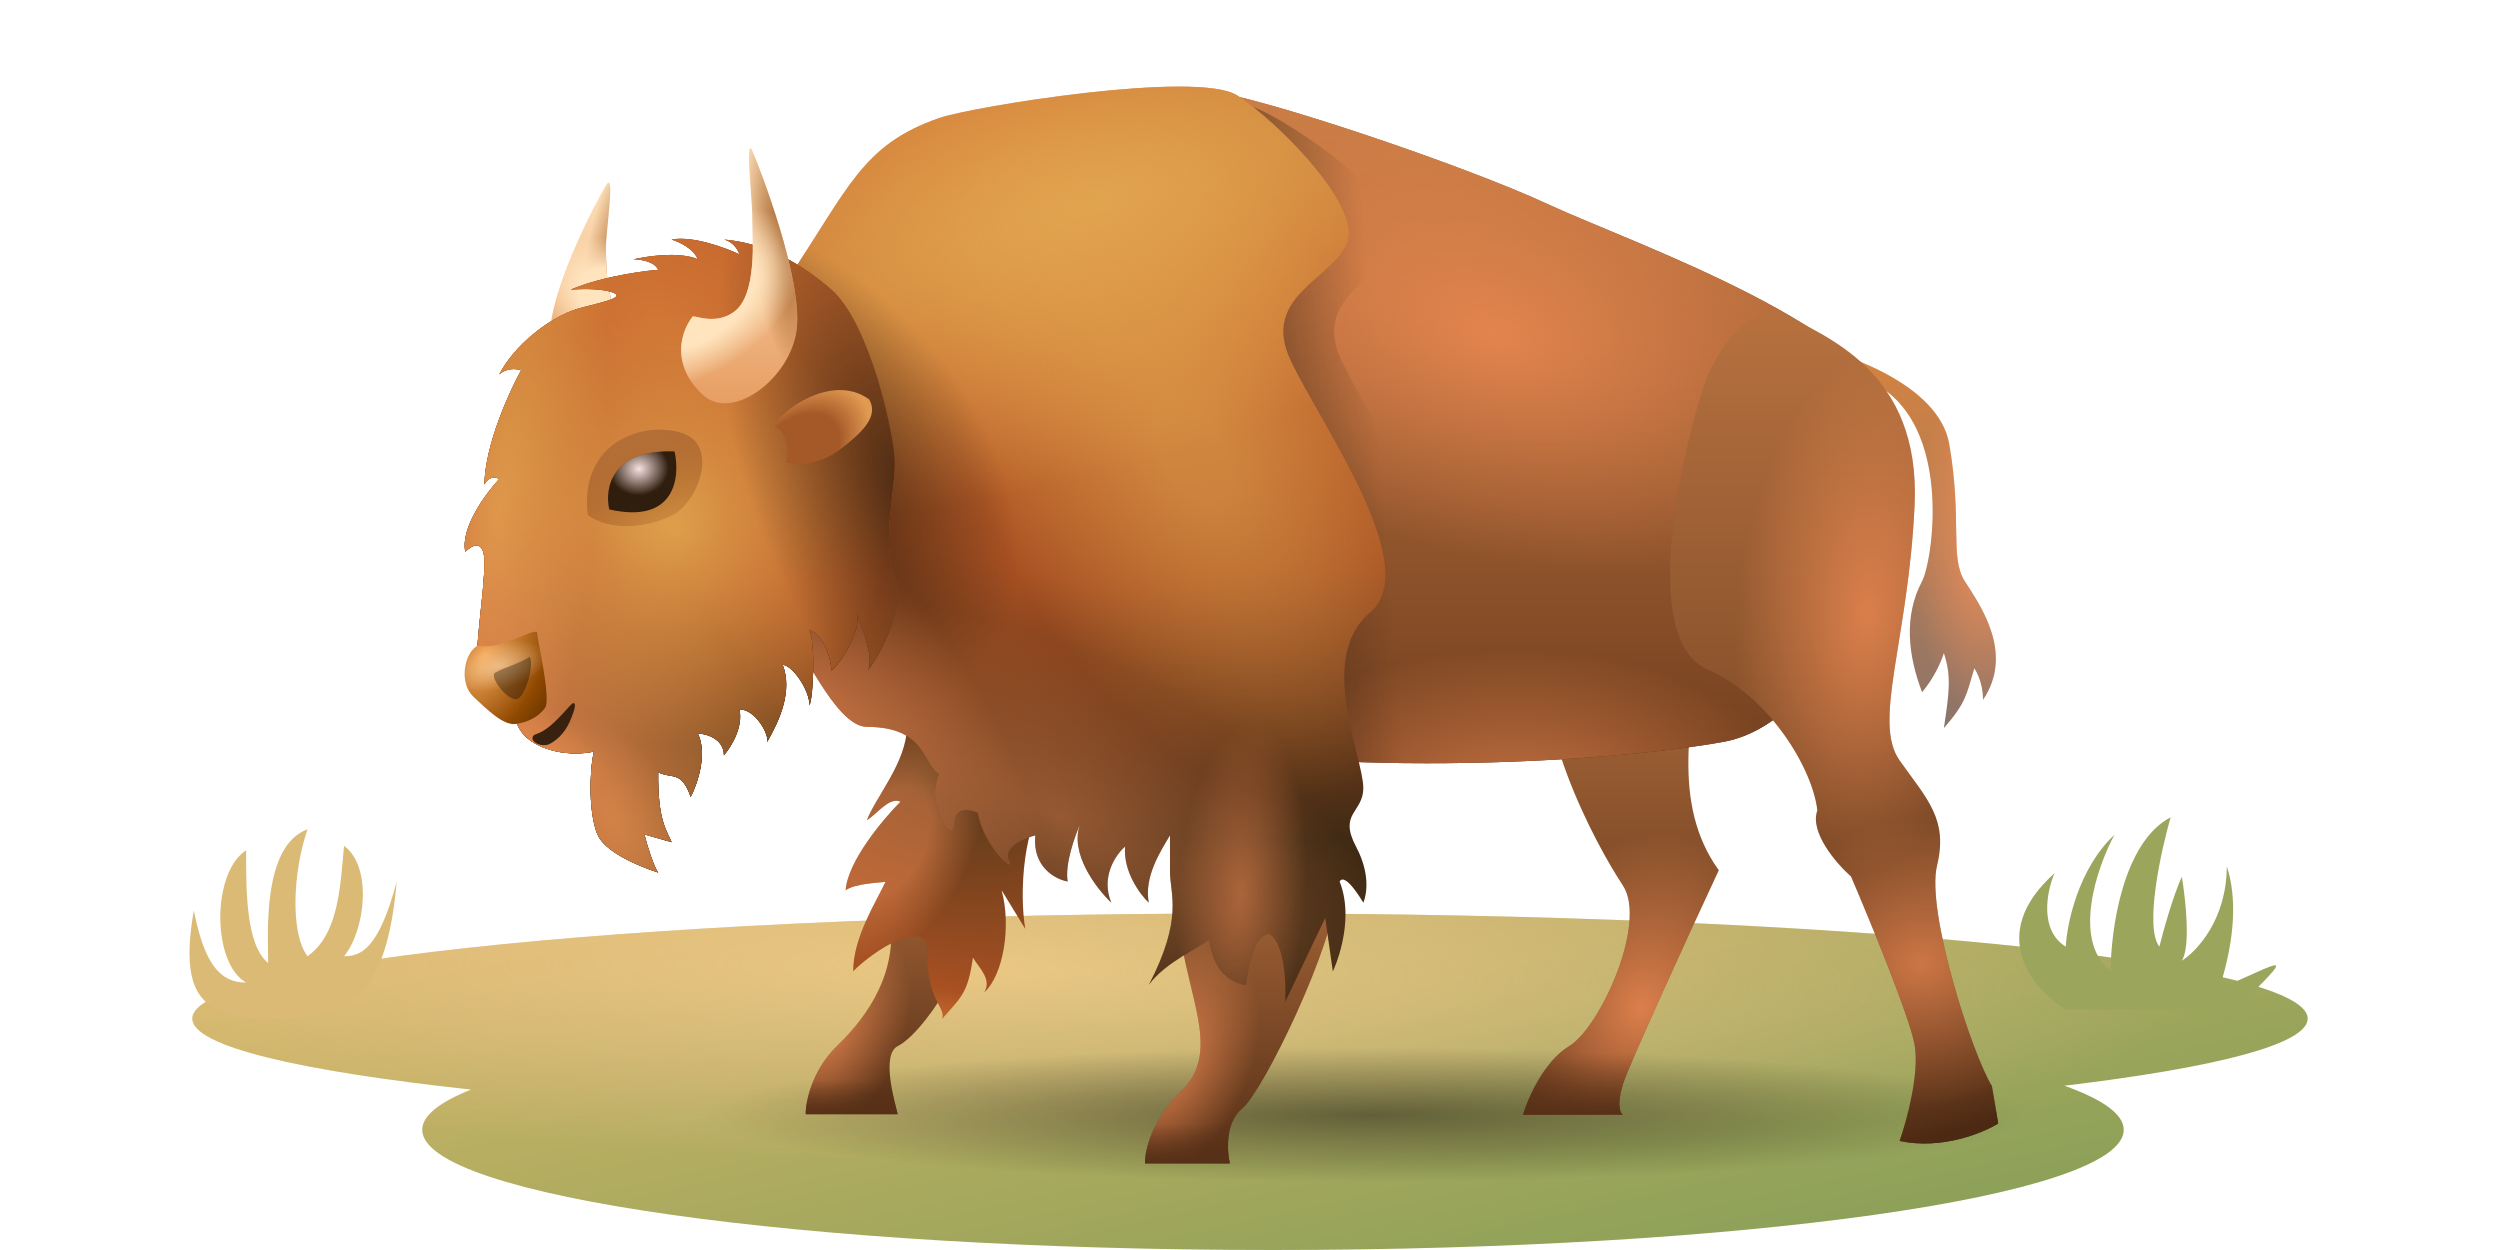 <svg viewBox="0 0 240 120" fill="none" xmlns="http://www.w3.org/2000/svg">
<path d="M120 87.692C176.078 87.692 221.538 92.213 221.538 97.788C221.538 100.238 212.769 102.481 198.182 104.229C201.857 105.542 203.879 106.964 203.879 108.462C203.879 114.834 167.314 120 122.208 120C77.102 120 40.533 114.834 40.533 108.462C40.533 107.106 42.191 105.807 45.23 104.599C28.61 102.801 18.461 100.423 18.461 97.788C18.461 92.213 63.922 87.692 120 87.692Z" fill="url(#paint0_linear_9681_901)"/>
<path d="M120 87.692C176.078 87.692 221.538 92.213 221.538 97.788C221.538 100.238 212.769 102.481 198.182 104.229C201.857 105.542 203.879 106.964 203.879 108.462C203.879 114.834 167.314 120 122.208 120C77.102 120 40.533 114.834 40.533 108.462C40.533 107.106 42.191 105.807 45.23 104.599C28.61 102.801 18.461 100.423 18.461 97.788C18.461 92.213 63.922 87.692 120 87.692Z" fill="url(#paint1_radial_9681_901)"/>
<path d="M197.233 83.832C190.619 89.74 195.196 95.021 198.312 96.923H214.615C220.711 90.881 219.231 92.308 213.051 94.909C214.615 90 214.729 86.07 213.77 83.161C213.77 88.263 210.894 91.329 209.456 92.224C210.319 90.881 209.816 86.294 209.456 84.168C208.594 86.047 207.659 89.427 207.299 90.881C205.861 89.001 207.419 81.818 208.378 78.461C203.776 80.878 202.626 89.315 202.626 93.231C198.887 90.277 201.308 83.273 202.985 80.14C199.534 83.362 198.432 88.643 198.312 90.881C195.723 89.27 196.514 85.51 197.233 83.832Z" fill="#9CA55C"/>
<path d="M18.606 87.404C17.741 92.452 18.078 95.748 21.058 96.995C24.543 98.454 30 97.644 32.308 96.995C34.29 95.647 37.212 94.615 38.077 84.663C36.346 91.154 34.625 91.798 33.029 91.798C35.058 89.324 35.788 83.22 33.029 81.202C32.659 85.312 32.469 89.706 29.522 91.798C27.837 89.567 28.125 83.652 29.522 79.615C25.121 81.2 25.745 89.883 25.745 92.452C23.625 90.721 23.625 85.67 23.625 81.633C20.325 83.747 20.322 92.452 23.625 94.327C21.058 94.327 19.616 92.452 18.606 87.404Z" fill="#DABA74"/>
<ellipse cx="131.238" cy="107.018" rx="63.758" ry="6.489" fill="url(#paint2_radial_9681_901)"/>
<path d="M165.004 83.546C160.333 77.08 162.49 68.818 163.209 62.112C163.209 56.005 151.473 51.455 148.839 59.957C146.205 68.459 153.389 81.391 155.784 84.983C158.179 88.576 153.629 98.634 150.635 100.43C148.24 101.867 146.684 105.42 146.205 107.016H155.784C155.544 106.856 155.209 106.058 155.784 104.142C156.359 102.226 162.17 89.613 165.004 83.546Z" fill="url(#paint3_linear_9681_901)"/>
<path d="M165.004 83.546C160.333 77.08 162.49 68.818 163.209 62.112C163.209 56.005 151.473 51.455 148.839 59.957C146.205 68.459 153.389 81.391 155.784 84.983C158.179 88.576 153.629 98.634 150.635 100.43C148.24 101.867 146.684 105.42 146.205 107.016H155.784C155.544 106.856 155.209 106.058 155.784 104.142C156.359 102.226 162.17 89.613 165.004 83.546Z" fill="url(#paint4_radial_9681_901)"/>
<path d="M165.004 83.546C160.333 77.08 162.49 68.818 163.209 62.112C163.209 56.005 151.473 51.455 148.839 59.957C146.205 68.459 153.389 81.391 155.784 84.983C158.179 88.576 153.629 98.634 150.635 100.43C148.24 101.867 146.684 105.42 146.205 107.016H155.784C155.544 106.856 155.209 106.058 155.784 104.142C156.359 102.226 162.17 89.613 165.004 83.546Z" fill="url(#paint5_linear_9681_901)"/>
<path d="M80.346 100.43C83.444 97.434 86.315 93.168 85.385 87.693C87.692 71.538 94.954 80.313 94.954 84.445C94.954 88.577 89.446 98.754 86.173 100.43C84.553 101.26 85.932 105.932 86.173 106.965H77.352C77.318 105.967 77.867 102.827 80.346 100.43Z" fill="url(#paint6_linear_9681_901)"/>
<path d="M80.346 100.43C83.444 97.434 86.315 93.168 85.385 87.693C87.692 71.538 94.954 80.313 94.954 84.445C94.954 88.577 89.446 98.754 86.173 100.43C84.553 101.26 85.932 105.932 86.173 106.965H77.352C77.318 105.967 77.867 102.827 80.346 100.43Z" fill="url(#paint7_radial_9681_901)"/>
<path d="M80.346 100.43C83.444 97.434 86.315 93.168 85.385 87.693C87.692 71.538 94.954 80.313 94.954 84.445C94.954 88.577 89.446 98.754 86.173 100.43C84.553 101.26 85.932 105.932 86.173 106.965H77.352C77.318 105.967 77.867 102.827 80.346 100.43Z" fill="url(#paint8_linear_9681_901)"/>
<path d="M83.221 78.751C83.987 76.643 87.051 73.142 87.051 69.84C92.894 67.445 98.799 73.255 100.635 76.368C98.24 79.051 97.829 85.663 98.427 89.175L96.152 85.463C97.11 88.912 96.312 93.645 94.476 95.282C95.242 94.037 94.037 92.967 93.398 91.93C92.919 95.474 92.145 95.838 90.428 97.834C90.868 96.717 89.002 96.17 89.002 91.38C89.002 87.928 83.858 91.251 81.902 93.246C81.902 89.99 84.098 86.605 85.016 84.649C84.537 84.745 82.142 84.785 81.184 85.463C81.376 82.685 84.776 78.638 86.453 76.961C85.399 76.482 84.299 78.032 83.221 78.751Z" fill="url(#paint9_radial_9681_901)"/>
<path d="M83.221 78.751C83.987 76.643 87.051 73.142 87.051 69.84C92.894 67.445 98.799 73.255 100.635 76.368C98.24 79.051 97.829 85.663 98.427 89.175L96.152 85.463C97.11 88.912 96.312 93.645 94.476 95.282C95.242 94.037 94.037 92.967 93.398 91.93C92.919 95.474 92.145 95.838 90.428 97.834C90.868 96.717 89.002 96.17 89.002 91.38C89.002 87.928 83.858 91.251 81.902 93.246C81.902 89.99 84.098 86.605 85.016 84.649C84.537 84.745 82.142 84.785 81.184 85.463C81.376 82.685 84.776 78.638 86.453 76.961C85.399 76.482 84.299 78.032 83.221 78.751Z" fill="url(#paint10_radial_9681_901)"/>
<path d="M148.598 19.604C140.335 15.773 120.698 9.186 115.908 8.708C102.976 8.708 96.63 11.102 89.325 19.604C82.021 28.106 81.782 64.867 103.934 70.016C126.087 75.165 154.945 73.129 165.482 71.213C176.019 69.297 183.204 50.378 182.126 41.038C181.049 31.698 156.861 23.436 148.598 19.604Z" fill="url(#paint11_linear_9681_901)"/>
<path d="M148.598 19.604C140.335 15.773 120.698 9.186 115.908 8.708C102.976 8.708 96.63 11.102 89.325 19.604C82.021 28.106 81.782 64.867 103.934 70.016C126.087 75.165 154.945 73.129 165.482 71.213C176.019 69.297 183.204 50.378 182.126 41.038C181.049 31.698 156.861 23.436 148.598 19.604Z" fill="url(#paint12_linear_9681_901)"/>
<path d="M148.598 19.604C140.335 15.773 120.698 9.186 115.908 8.708C102.976 8.708 96.63 11.102 89.325 19.604C82.021 28.106 81.782 64.867 103.934 70.016C126.087 75.165 154.945 73.129 165.482 71.213C176.019 69.297 183.204 50.378 182.126 41.038C181.049 31.698 156.861 23.436 148.598 19.604Z" fill="url(#paint13_radial_9681_901)"/>
<path d="M148.598 19.604C140.335 15.773 120.698 9.186 115.908 8.708C102.976 8.708 96.63 11.102 89.325 19.604C82.021 28.106 81.782 64.867 103.934 70.016C126.087 75.165 154.945 73.129 165.482 71.213C176.019 69.297 183.204 50.378 182.126 41.038C181.049 31.698 156.861 23.436 148.598 19.604Z" fill="url(#paint14_radial_9681_901)"/>
<path d="M187.132 42.641C186.129 36.792 176.758 33.659 172.197 32.824C170.352 33.067 168.792 34.014 177.315 35.852C187.967 38.15 185.632 53.701 184.521 55.792C182.745 59.134 183.163 62.902 184.521 66.453C186.087 64.573 186.61 62.693 186.61 62.693C187.341 64.886 187.132 66.453 186.61 69.899C188.803 67.393 188.768 66.667 189.534 64.155C189.534 64.155 190.369 65.304 190.369 67.184C193.398 62.693 190.077 58.09 188.614 55.792C187.152 53.495 188.385 49.952 187.132 42.641Z" fill="url(#paint15_linear_9681_901)"/>
<path d="M187.132 42.641C186.129 36.792 176.758 33.659 172.197 32.824C170.352 33.067 168.792 34.014 177.315 35.852C187.967 38.15 185.632 53.701 184.521 55.792C182.745 59.134 183.163 62.902 184.521 66.453C186.087 64.573 186.61 62.693 186.61 62.693C187.341 64.886 187.132 66.453 186.61 69.899C188.803 67.393 188.768 66.667 189.534 64.155C189.534 64.155 190.369 65.304 190.369 67.184C193.398 62.693 190.077 58.09 188.614 55.792C187.152 53.495 188.385 49.952 187.132 42.641Z" fill="url(#paint16_radial_9681_901)"/>
<path d="M183.804 48.497C184.403 35.565 175.183 32.298 170.992 30.023C168.956 30.023 166.227 30.872 163.928 36.13C162.672 39 156.503 61.036 163.927 64.269C169.867 66.856 174.025 73.809 174.464 77.8C173.698 79.908 176.301 82.909 177.698 84.147C179.533 88.418 183.325 97.63 183.804 100.312C184.284 102.994 183.046 107.576 182.367 109.532C186.391 110.394 190.35 108.774 191.827 107.856L191.228 104.263C189.313 101.15 184.882 87.499 185.96 83.069C187.037 78.638 185.002 76.723 182.367 73.01C179.733 69.299 183.206 61.429 183.804 48.497Z" fill="url(#paint17_linear_9681_901)"/>
<path d="M183.804 48.497C184.403 35.565 175.183 32.298 170.992 30.023C168.956 30.023 166.227 30.872 163.928 36.13C162.672 39 156.503 61.036 163.927 64.269C169.867 66.856 174.025 73.809 174.464 77.8C173.698 79.908 176.301 82.909 177.698 84.147C179.533 88.418 183.325 97.63 183.804 100.312C184.284 102.994 183.046 107.576 182.367 109.532C186.391 110.394 190.35 108.774 191.827 107.856L191.228 104.263C189.313 101.15 184.882 87.499 185.96 83.069C187.037 78.638 185.002 76.723 182.367 73.01C179.733 69.299 183.206 61.429 183.804 48.497Z" fill="url(#paint18_radial_9681_901)"/>
<path d="M183.804 48.497C184.403 35.565 175.183 32.298 170.992 30.023C168.956 30.023 166.227 30.872 163.928 36.13C162.672 39 156.503 61.036 163.927 64.269C169.867 66.856 174.025 73.809 174.464 77.8C173.698 79.908 176.301 82.909 177.698 84.147C179.533 88.418 183.325 97.63 183.804 100.312C184.284 102.994 183.046 107.576 182.367 109.532C186.391 110.394 190.35 108.774 191.827 107.856L191.228 104.263C189.313 101.15 184.882 87.499 185.96 83.069C187.037 78.638 185.002 76.723 182.367 73.01C179.733 69.299 183.206 61.429 183.804 48.497Z" fill="url(#paint19_radial_9681_901)"/>
<path d="M183.804 48.497C184.403 35.565 175.183 32.298 170.992 30.023C168.956 30.023 166.227 30.872 163.928 36.13C162.672 39 156.503 61.036 163.927 64.269C169.867 66.856 174.025 73.809 174.464 77.8C173.698 79.908 176.301 82.909 177.698 84.147C179.533 88.418 183.325 97.63 183.804 100.312C184.284 102.994 183.046 107.576 182.367 109.532C186.391 110.394 190.35 108.774 191.827 107.856L191.228 104.263C189.313 101.15 184.882 87.499 185.96 83.069C187.037 78.638 185.002 76.723 182.367 73.01C179.733 69.299 183.206 61.429 183.804 48.497Z" fill="url(#paint20_linear_9681_901)"/>
<path d="M113.396 104.743C116.988 101.27 114.474 96.72 113.396 90.374C115.311 69.06 128.244 80.794 128.244 85.584C128.244 90.374 121.299 104.743 119.264 106.419C117.635 107.76 117.787 110.49 118.066 111.688H109.924C109.884 110.53 110.522 107.521 113.396 104.743Z" fill="url(#paint21_linear_9681_901)"/>
<path d="M113.396 104.743C116.988 101.27 114.474 96.72 113.396 90.374C115.311 69.06 128.244 80.794 128.244 85.584C128.244 90.374 121.299 104.743 119.264 106.419C117.635 107.76 117.787 110.49 118.066 111.688H109.924C109.884 110.53 110.522 107.521 113.396 104.743Z" fill="url(#paint22_radial_9681_901)"/>
<path d="M113.396 104.743C116.988 101.27 114.474 96.72 113.396 90.374C115.311 69.06 128.244 80.794 128.244 85.584C128.244 90.374 121.299 104.743 119.264 106.419C117.635 107.76 117.787 110.49 118.066 111.688H109.924C109.884 110.53 110.522 107.521 113.396 104.743Z" fill="url(#paint23_linear_9681_901)"/>
<path d="M120.23 10.243C123.966 11.577 135.59 19.741 134.234 23.267C132.876 26.793 125.824 28.423 128.808 34.662C131.793 40.902 142.082 56.047 136.927 60.388C134.097 63.16 135.262 68.515 138.082 72.459C137.563 72.863 132.487 73.138 130.177 73.138C129.901 69.845 122.198 63.003 127.18 58.807C132.335 54.466 122.867 41.985 119.882 35.745C116.898 29.506 122.839 26.113 124.196 22.588C125.552 19.061 118.526 12.685 114.727 10.243C113.469 10.244 115.425 8.528 120.23 10.243Z" fill="url(#paint24_linear_9681_901)"/>
<path d="M90.165 11.329C82.722 13.907 81.466 18.112 75.633 26.793C83.454 36.375 80.517 52.973 75.633 61.04C76.551 60.84 80.03 69.777 83.22 69.777C88.968 69.777 88.609 73.449 90.165 74.327C88.728 77.321 91.602 81.272 91.602 79.117C91.602 77.393 93.119 77.68 93.877 78.039C94.356 81.153 97.608 84.146 96.871 82.59C96.281 81.344 98.302 80.474 99.385 80.195C99.098 83.26 101.341 84.426 102.499 84.625C102.211 82.997 103.177 80.275 103.696 79.117C102.642 81.895 105.253 85.304 106.69 86.661C105.636 84.17 107.129 82.031 108.007 81.272C107.815 83.667 109.444 85.863 110.282 86.661C109.803 84.17 111.44 81.672 112.318 80.195V83.667C112.318 85.876 113.625 88.114 110.282 94.557C111.858 92.354 115.377 90.879 116.095 90.161C116.574 94.431 119.623 94.557 119.623 94.557C119.623 94.557 120.055 89.649 121.874 89.652C123.693 90.868 123.375 96.182 123.375 96.182L127.222 88.114L127.953 93.255C127.953 93.255 130.179 88.602 128.603 84.625C129.154 83.667 130.878 86.661 130.878 86.661C130.878 86.661 131.895 84.505 130.179 81.272C128.462 78.039 130.878 78.032 130.878 75.644C130.878 72.66 126.365 63.146 131.52 58.806C136.674 54.465 126.908 40.9 123.923 34.661C120.939 28.421 127.993 26.793 129.349 23.266C130.706 19.74 122.567 11.601 118.769 9.159C114.971 6.717 93.336 10.231 90.165 11.329Z" fill="url(#paint25_radial_9681_901)"/>
<path d="M90.165 11.329C82.722 13.907 81.466 18.112 75.633 26.793C83.454 36.375 80.517 52.973 75.633 61.04C76.551 60.84 80.03 69.777 83.22 69.777C88.968 69.777 88.609 73.449 90.165 74.327C88.728 77.321 91.602 81.272 91.602 79.117C91.602 77.393 93.119 77.68 93.877 78.039C94.356 81.153 97.608 84.146 96.871 82.59C96.281 81.344 98.302 80.474 99.385 80.195C99.098 83.26 101.341 84.426 102.499 84.625C102.211 82.997 103.177 80.275 103.696 79.117C102.642 81.895 105.253 85.304 106.69 86.661C105.636 84.17 107.129 82.031 108.007 81.272C107.815 83.667 109.444 85.863 110.282 86.661C109.803 84.17 111.44 81.672 112.318 80.195V83.667C112.318 85.876 113.625 88.114 110.282 94.557C111.858 92.354 115.377 90.879 116.095 90.161C116.574 94.431 119.623 94.557 119.623 94.557C119.623 94.557 120.055 89.649 121.874 89.652C123.693 90.868 123.375 96.182 123.375 96.182L127.222 88.114L127.953 93.255C127.953 93.255 130.179 88.602 128.603 84.625C129.154 83.667 130.878 86.661 130.878 86.661C130.878 86.661 131.895 84.505 130.179 81.272C128.462 78.039 130.878 78.032 130.878 75.644C130.878 72.66 126.365 63.146 131.52 58.806C136.674 54.465 126.908 40.9 123.923 34.661C120.939 28.421 127.993 26.793 129.349 23.266C130.706 19.74 122.567 11.601 118.769 9.159C114.971 6.717 93.336 10.231 90.165 11.329Z" fill="url(#paint26_radial_9681_901)"/>
<path d="M90.165 11.329C82.722 13.907 81.466 18.112 75.633 26.793C83.454 36.375 80.517 52.973 75.633 61.04C76.551 60.84 80.03 69.777 83.22 69.777C88.968 69.777 88.609 73.449 90.165 74.327C88.728 77.321 91.602 81.272 91.602 79.117C91.602 77.393 93.119 77.68 93.877 78.039C94.356 81.153 97.608 84.146 96.871 82.59C96.281 81.344 98.302 80.474 99.385 80.195C99.098 83.26 101.341 84.426 102.499 84.625C102.211 82.997 103.177 80.275 103.696 79.117C102.642 81.895 105.253 85.304 106.69 86.661C105.636 84.17 107.129 82.031 108.007 81.272C107.815 83.667 109.444 85.863 110.282 86.661C109.803 84.17 111.44 81.672 112.318 80.195V83.667C112.318 85.876 113.625 88.114 110.282 94.557C111.858 92.354 115.377 90.879 116.095 90.161C116.574 94.431 119.623 94.557 119.623 94.557C119.623 94.557 120.055 89.649 121.874 89.652C123.693 90.868 123.375 96.182 123.375 96.182L127.222 88.114L127.953 93.255C127.953 93.255 130.179 88.602 128.603 84.625C129.154 83.667 130.878 86.661 130.878 86.661C130.878 86.661 131.895 84.505 130.179 81.272C128.462 78.039 130.878 78.032 130.878 75.644C130.878 72.66 126.365 63.146 131.52 58.806C136.674 54.465 126.908 40.9 123.923 34.661C120.939 28.421 127.993 26.793 129.349 23.266C130.706 19.74 122.567 11.601 118.769 9.159C114.971 6.717 93.336 10.231 90.165 11.329Z" fill="url(#paint27_radial_9681_901)"/>
<path d="M90.165 11.329C82.722 13.907 81.466 18.112 75.633 26.793C83.454 36.375 80.517 52.973 75.633 61.04C76.551 60.84 80.03 69.777 83.22 69.777C88.968 69.777 88.609 73.449 90.165 74.327C88.728 77.321 91.602 81.272 91.602 79.117C91.602 77.393 93.119 77.68 93.877 78.039C94.356 81.153 97.608 84.146 96.871 82.59C96.281 81.344 98.302 80.474 99.385 80.195C99.098 83.26 101.341 84.426 102.499 84.625C102.211 82.997 103.177 80.275 103.696 79.117C102.642 81.895 105.253 85.304 106.69 86.661C105.636 84.17 107.129 82.031 108.007 81.272C107.815 83.667 109.444 85.863 110.282 86.661C109.803 84.17 111.44 81.672 112.318 80.195V83.667C112.318 85.876 113.625 88.114 110.282 94.557C111.858 92.354 115.377 90.879 116.095 90.161C116.574 94.431 119.623 94.557 119.623 94.557C119.623 94.557 120.055 89.649 121.874 89.652C123.693 90.868 123.375 96.182 123.375 96.182L127.222 88.114L127.953 93.255C127.953 93.255 130.179 88.602 128.603 84.625C129.154 83.667 130.878 86.661 130.878 86.661C130.878 86.661 131.895 84.505 130.179 81.272C128.462 78.039 130.878 78.032 130.878 75.644C130.878 72.66 126.365 63.146 131.52 58.806C136.674 54.465 126.908 40.9 123.923 34.661C120.939 28.421 127.993 26.793 129.349 23.266C130.706 19.74 122.567 11.601 118.769 9.159C114.971 6.717 93.336 10.231 90.165 11.329Z" fill="url(#paint28_radial_9681_901)"/>
<path d="M90.165 11.329C82.722 13.907 81.466 18.112 75.633 26.793C83.454 36.375 80.517 52.973 75.633 61.04C76.551 60.84 80.03 69.777 83.22 69.777C88.968 69.777 88.609 73.449 90.165 74.327C88.728 77.321 91.602 81.272 91.602 79.117C91.602 77.393 93.119 77.68 93.877 78.039C94.356 81.153 97.608 84.146 96.871 82.59C96.281 81.344 98.302 80.474 99.385 80.195C99.098 83.26 101.341 84.426 102.499 84.625C102.211 82.997 103.177 80.275 103.696 79.117C102.642 81.895 105.253 85.304 106.69 86.661C105.636 84.17 107.129 82.031 108.007 81.272C107.815 83.667 109.444 85.863 110.282 86.661C109.803 84.17 111.44 81.672 112.318 80.195V83.667C112.318 85.876 113.625 88.114 110.282 94.557C111.858 92.354 115.377 90.879 116.095 90.161C116.574 94.431 119.623 94.557 119.623 94.557C119.623 94.557 120.055 89.649 121.874 89.652C123.693 90.868 123.375 96.182 123.375 96.182L127.222 88.114L127.953 93.255C127.953 93.255 130.179 88.602 128.603 84.625C129.154 83.667 130.878 86.661 130.878 86.661C130.878 86.661 131.895 84.505 130.179 81.272C128.462 78.039 130.878 78.032 130.878 75.644C130.878 72.66 126.365 63.146 131.52 58.806C136.674 54.465 126.908 40.9 123.923 34.661C120.939 28.421 127.993 26.793 129.349 23.266C130.706 19.74 122.567 11.601 118.769 9.159C114.971 6.717 93.336 10.231 90.165 11.329Z" fill="url(#paint29_radial_9681_901)"/>
<path d="M90.165 11.329C82.722 13.907 81.466 18.112 75.633 26.793C83.454 36.375 80.517 52.973 75.633 61.04C76.551 60.84 80.03 69.777 83.22 69.777C88.968 69.777 88.609 73.449 90.165 74.327C88.728 77.321 91.602 81.272 91.602 79.117C91.602 77.393 93.119 77.68 93.877 78.039C94.356 81.153 97.608 84.146 96.871 82.59C96.281 81.344 98.302 80.474 99.385 80.195C99.098 83.26 101.341 84.426 102.499 84.625C102.211 82.997 103.177 80.275 103.696 79.117C102.642 81.895 105.253 85.304 106.69 86.661C105.636 84.17 107.129 82.031 108.007 81.272C107.815 83.667 109.444 85.863 110.282 86.661C109.803 84.17 111.44 81.672 112.318 80.195V83.667C112.318 85.876 113.625 88.114 110.282 94.557C111.858 92.354 115.377 90.879 116.095 90.161C116.574 94.431 119.623 94.557 119.623 94.557C119.623 94.557 120.055 89.649 121.874 89.652C123.693 90.868 123.375 96.182 123.375 96.182L127.222 88.114L127.953 93.255C127.953 93.255 130.179 88.602 128.603 84.625C129.154 83.667 130.878 86.661 130.878 86.661C130.878 86.661 131.895 84.505 130.179 81.272C128.462 78.039 130.878 78.032 130.878 75.644C130.878 72.66 126.365 63.146 131.52 58.806C136.674 54.465 126.908 40.9 123.923 34.661C120.939 28.421 127.993 26.793 129.349 23.266C130.706 19.74 122.567 11.601 118.769 9.159C114.971 6.717 93.336 10.231 90.165 11.329Z" fill="url(#paint30_radial_9681_901)"/>
<path d="M90.165 11.329C82.722 13.907 81.466 18.112 75.633 26.793C83.454 36.375 80.517 52.973 75.633 61.04C76.551 60.84 80.03 69.777 83.22 69.777C88.968 69.777 88.609 73.449 90.165 74.327C88.728 77.321 91.602 81.272 91.602 79.117C91.602 77.393 93.119 77.68 93.877 78.039C94.356 81.153 97.608 84.146 96.871 82.59C96.281 81.344 98.302 80.474 99.385 80.195C99.098 83.26 101.341 84.426 102.499 84.625C102.211 82.997 103.177 80.275 103.696 79.117C102.642 81.895 105.253 85.304 106.69 86.661C105.636 84.17 107.129 82.031 108.007 81.272C107.815 83.667 109.444 85.863 110.282 86.661C109.803 84.17 111.44 81.672 112.318 80.195V83.667C112.318 85.876 113.625 88.114 110.282 94.557C111.858 92.354 115.377 90.879 116.095 90.161C116.574 94.431 119.623 94.557 119.623 94.557C119.623 94.557 120.055 89.649 121.874 89.652C123.693 90.868 123.375 96.182 123.375 96.182L127.222 88.114L127.953 93.255C127.953 93.255 130.179 88.602 128.603 84.625C129.154 83.667 130.878 86.661 130.878 86.661C130.878 86.661 131.895 84.505 130.179 81.272C128.462 78.039 130.878 78.032 130.878 75.644C130.878 72.66 126.365 63.146 131.52 58.806C136.674 54.465 126.908 40.9 123.923 34.661C120.939 28.421 127.993 26.793 129.349 23.266C130.706 19.74 122.567 11.601 118.769 9.159C114.971 6.717 93.336 10.231 90.165 11.329Z" fill="url(#paint31_radial_9681_901)"/>
<path d="M58.175 17.784C57.251 19.274 52.114 29.036 52.833 33.358C54.325 42.322 63.712 34.61 60.434 31.867C58.113 29.924 58.175 25.31 58.175 23.671C58.175 22.032 59.1 16.294 58.175 17.784Z" fill="url(#paint32_linear_9681_901)"/>
<path d="M58.175 17.784C57.251 19.274 52.114 29.036 52.833 33.358C54.325 42.322 63.712 34.61 60.434 31.867C58.113 29.924 58.175 25.31 58.175 23.671C58.175 22.032 59.1 16.294 58.175 17.784Z" fill="url(#paint33_radial_9681_901)"/>
<path d="M58.175 17.784C57.251 19.274 52.114 29.036 52.833 33.358C54.325 42.322 63.712 34.61 60.434 31.867C58.113 29.924 58.175 25.31 58.175 23.671C58.175 22.032 59.1 16.294 58.175 17.784Z" fill="url(#paint34_radial_9681_901)"/>
<path d="M47.927 35.95C49.351 33.169 52.742 30.456 55.455 29.642C57.061 29.168 60.013 28.639 58.982 28.15C57.951 27.662 55.749 27.721 54.777 27.811C58.1 26.387 62.712 25.912 63.187 25.912C62.862 25.098 61.469 24.895 60.813 24.895C64.34 24.135 66.397 24.578 66.985 24.895C66.606 23.864 65.154 23.199 64.476 22.996C66.484 22.616 69.653 23.787 70.987 24.42C70.661 23.443 69.856 23.063 69.495 22.996C72.683 23.267 76.141 24.623 79.804 27.811C83.466 30.999 85.908 41.783 85.908 44.495C85.908 47.209 84.619 52.295 85.908 55.483C86.939 58.033 84.671 62.65 83.292 64.368C83.998 63.5 82.766 60.072 82.178 58.738C82.883 60.366 80.618 63.803 79.804 64.368C79.804 62.849 78.674 60.524 77.701 60.502C78.298 61.858 78.086 66.994 77.701 67.717C77.756 66.361 76.138 63.893 75.143 63.825C76.12 66.375 74.804 69.239 73.629 71.251C73.9 70.6 72.547 68.098 70.987 68.098C71.367 69.834 70.15 71.76 69.495 72.507C69.495 70.933 67.822 70.449 66.985 70.404C67.962 72.357 66.94 75.287 66.307 76.508C65.408 73.919 64.476 74.807 63.187 74.136C63.133 78.802 64.024 79.741 64.476 80.849L61.864 80.103C62.135 81.242 62.803 83.29 63.187 83.765C61.288 83.155 58.06 81.785 57.354 80.103C56.541 78.164 56.539 74.241 57.015 72.145C56.088 72.371 54.058 72.561 51.996 71.693C49.935 70.825 49.464 69.341 49.487 68.708C47.52 68.573 46.096 66.538 45.825 64.368C45.553 62.197 46.502 56.907 46.502 53.991C46.502 51.658 45.282 52.34 44.671 52.973C44.183 50.695 46.638 47.367 47.927 45.988C47.167 45.554 46.661 46.169 46.502 46.53C46.557 42.732 48.876 37.623 50.029 35.543C48.998 35.217 48.198 35.678 47.927 35.95Z" fill="url(#paint35_radial_9681_901)"/>
<path d="M47.927 35.95C49.351 33.169 52.742 30.456 55.455 29.642C57.061 29.168 60.013 28.639 58.982 28.15C57.951 27.662 55.749 27.721 54.777 27.811C58.1 26.387 62.712 25.912 63.187 25.912C62.862 25.098 61.469 24.895 60.813 24.895C64.34 24.135 66.397 24.578 66.985 24.895C66.606 23.864 65.154 23.199 64.476 22.996C66.484 22.616 69.653 23.787 70.987 24.42C70.661 23.443 69.856 23.063 69.495 22.996C72.683 23.267 76.141 24.623 79.804 27.811C83.466 30.999 85.908 41.783 85.908 44.495C85.908 47.209 84.619 52.295 85.908 55.483C86.939 58.033 84.671 62.65 83.292 64.368C83.998 63.5 82.766 60.072 82.178 58.738C82.883 60.366 80.618 63.803 79.804 64.368C79.804 62.849 78.674 60.524 77.701 60.502C78.298 61.858 78.086 66.994 77.701 67.717C77.756 66.361 76.138 63.893 75.143 63.825C76.12 66.375 74.804 69.239 73.629 71.251C73.9 70.6 72.547 68.098 70.987 68.098C71.367 69.834 70.15 71.76 69.495 72.507C69.495 70.933 67.822 70.449 66.985 70.404C67.962 72.357 66.94 75.287 66.307 76.508C65.408 73.919 64.476 74.807 63.187 74.136C63.133 78.802 64.024 79.741 64.476 80.849L61.864 80.103C62.135 81.242 62.803 83.29 63.187 83.765C61.288 83.155 58.06 81.785 57.354 80.103C56.541 78.164 56.539 74.241 57.015 72.145C56.088 72.371 54.058 72.561 51.996 71.693C49.935 70.825 49.464 69.341 49.487 68.708C47.52 68.573 46.096 66.538 45.825 64.368C45.553 62.197 46.502 56.907 46.502 53.991C46.502 51.658 45.282 52.34 44.671 52.973C44.183 50.695 46.638 47.367 47.927 45.988C47.167 45.554 46.661 46.169 46.502 46.53C46.557 42.732 48.876 37.623 50.029 35.543C48.998 35.217 48.198 35.678 47.927 35.95Z" fill="url(#paint36_radial_9681_901)"/>
<path d="M47.927 35.95C49.351 33.169 52.742 30.456 55.455 29.642C57.061 29.168 60.013 28.639 58.982 28.15C57.951 27.662 55.749 27.721 54.777 27.811C58.1 26.387 62.712 25.912 63.187 25.912C62.862 25.098 61.469 24.895 60.813 24.895C64.34 24.135 66.397 24.578 66.985 24.895C66.606 23.864 65.154 23.199 64.476 22.996C66.484 22.616 69.653 23.787 70.987 24.42C70.661 23.443 69.856 23.063 69.495 22.996C72.683 23.267 76.141 24.623 79.804 27.811C83.466 30.999 85.908 41.783 85.908 44.495C85.908 47.209 84.619 52.295 85.908 55.483C86.939 58.033 84.671 62.65 83.292 64.368C83.998 63.5 82.766 60.072 82.178 58.738C82.883 60.366 80.618 63.803 79.804 64.368C79.804 62.849 78.674 60.524 77.701 60.502C78.298 61.858 78.086 66.994 77.701 67.717C77.756 66.361 76.138 63.893 75.143 63.825C76.12 66.375 74.804 69.239 73.629 71.251C73.9 70.6 72.547 68.098 70.987 68.098C71.367 69.834 70.15 71.76 69.495 72.507C69.495 70.933 67.822 70.449 66.985 70.404C67.962 72.357 66.94 75.287 66.307 76.508C65.408 73.919 64.476 74.807 63.187 74.136C63.133 78.802 64.024 79.741 64.476 80.849L61.864 80.103C62.135 81.242 62.803 83.29 63.187 83.765C61.288 83.155 58.06 81.785 57.354 80.103C56.541 78.164 56.539 74.241 57.015 72.145C56.088 72.371 54.058 72.561 51.996 71.693C49.935 70.825 49.464 69.341 49.487 68.708C47.52 68.573 46.096 66.538 45.825 64.368C45.553 62.197 46.502 56.907 46.502 53.991C46.502 51.658 45.282 52.34 44.671 52.973C44.183 50.695 46.638 47.367 47.927 45.988C47.167 45.554 46.661 46.169 46.502 46.53C46.557 42.732 48.876 37.623 50.029 35.543C48.998 35.217 48.198 35.678 47.927 35.95Z" fill="url(#paint37_radial_9681_901)"/>
<path d="M47.927 35.95C49.351 33.169 52.742 30.456 55.455 29.642C57.061 29.168 60.013 28.639 58.982 28.15C57.951 27.662 55.749 27.721 54.777 27.811C58.1 26.387 62.712 25.912 63.187 25.912C62.862 25.098 61.469 24.895 60.813 24.895C64.34 24.135 66.397 24.578 66.985 24.895C66.606 23.864 65.154 23.199 64.476 22.996C66.484 22.616 69.653 23.787 70.987 24.42C70.661 23.443 69.856 23.063 69.495 22.996C72.683 23.267 76.141 24.623 79.804 27.811C83.466 30.999 85.908 41.783 85.908 44.495C85.908 47.209 84.619 52.295 85.908 55.483C86.939 58.033 84.671 62.65 83.292 64.368C83.998 63.5 82.766 60.072 82.178 58.738C82.883 60.366 80.618 63.803 79.804 64.368C79.804 62.849 78.674 60.524 77.701 60.502C78.298 61.858 78.086 66.994 77.701 67.717C77.756 66.361 76.138 63.893 75.143 63.825C76.12 66.375 74.804 69.239 73.629 71.251C73.9 70.6 72.547 68.098 70.987 68.098C71.367 69.834 70.15 71.76 69.495 72.507C69.495 70.933 67.822 70.449 66.985 70.404C67.962 72.357 66.94 75.287 66.307 76.508C65.408 73.919 64.476 74.807 63.187 74.136C63.133 78.802 64.024 79.741 64.476 80.849L61.864 80.103C62.135 81.242 62.803 83.29 63.187 83.765C61.288 83.155 58.06 81.785 57.354 80.103C56.541 78.164 56.539 74.241 57.015 72.145C56.088 72.371 54.058 72.561 51.996 71.693C49.935 70.825 49.464 69.341 49.487 68.708C47.52 68.573 46.096 66.538 45.825 64.368C45.553 62.197 46.502 56.907 46.502 53.991C46.502 51.658 45.282 52.34 44.671 52.973C44.183 50.695 46.638 47.367 47.927 45.988C47.167 45.554 46.661 46.169 46.502 46.53C46.557 42.732 48.876 37.623 50.029 35.543C48.998 35.217 48.198 35.678 47.927 35.95Z" fill="url(#paint38_radial_9681_901)"/>
<path d="M47.927 35.95C49.351 33.169 52.742 30.456 55.455 29.642C57.061 29.168 60.013 28.639 58.982 28.15C57.951 27.662 55.749 27.721 54.777 27.811C58.1 26.387 62.712 25.912 63.187 25.912C62.862 25.098 61.469 24.895 60.813 24.895C64.34 24.135 66.397 24.578 66.985 24.895C66.606 23.864 65.154 23.199 64.476 22.996C66.484 22.616 69.653 23.787 70.987 24.42C70.661 23.443 69.856 23.063 69.495 22.996C72.683 23.267 76.141 24.623 79.804 27.811C83.466 30.999 85.908 41.783 85.908 44.495C85.908 47.209 84.619 52.295 85.908 55.483C86.939 58.033 84.671 62.65 83.292 64.368C83.998 63.5 82.766 60.072 82.178 58.738C82.883 60.366 80.618 63.803 79.804 64.368C79.804 62.849 78.674 60.524 77.701 60.502C78.298 61.858 78.086 66.994 77.701 67.717C77.756 66.361 76.138 63.893 75.143 63.825C76.12 66.375 74.804 69.239 73.629 71.251C73.9 70.6 72.547 68.098 70.987 68.098C71.367 69.834 70.15 71.76 69.495 72.507C69.495 70.933 67.822 70.449 66.985 70.404C67.962 72.357 66.94 75.287 66.307 76.508C65.408 73.919 64.476 74.807 63.187 74.136C63.133 78.802 64.024 79.741 64.476 80.849L61.864 80.103C62.135 81.242 62.803 83.29 63.187 83.765C61.288 83.155 58.06 81.785 57.354 80.103C56.541 78.164 56.539 74.241 57.015 72.145C56.088 72.371 54.058 72.561 51.996 71.693C49.935 70.825 49.464 69.341 49.487 68.708C47.52 68.573 46.096 66.538 45.825 64.368C45.553 62.197 46.502 56.907 46.502 53.991C46.502 51.658 45.282 52.34 44.671 52.973C44.183 50.695 46.638 47.367 47.927 45.988C47.167 45.554 46.661 46.169 46.502 46.53C46.557 42.732 48.876 37.623 50.029 35.543C48.998 35.217 48.198 35.678 47.927 35.95Z" fill="url(#paint39_radial_9681_901)"/>
<path d="M47.927 35.95C49.351 33.169 52.742 30.456 55.455 29.642C57.061 29.168 60.013 28.639 58.982 28.15C57.951 27.662 55.749 27.721 54.777 27.811C58.1 26.387 62.712 25.912 63.187 25.912C62.862 25.098 61.469 24.895 60.813 24.895C64.34 24.135 66.397 24.578 66.985 24.895C66.606 23.864 65.154 23.199 64.476 22.996C66.484 22.616 69.653 23.787 70.987 24.42C70.661 23.443 69.856 23.063 69.495 22.996C72.683 23.267 76.141 24.623 79.804 27.811C83.466 30.999 85.908 41.783 85.908 44.495C85.908 47.209 84.619 52.295 85.908 55.483C86.939 58.033 84.671 62.65 83.292 64.368C83.998 63.5 82.766 60.072 82.178 58.738C82.883 60.366 80.618 63.803 79.804 64.368C79.804 62.849 78.674 60.524 77.701 60.502C78.298 61.858 78.086 66.994 77.701 67.717C77.756 66.361 76.138 63.893 75.143 63.825C76.12 66.375 74.804 69.239 73.629 71.251C73.9 70.6 72.547 68.098 70.987 68.098C71.367 69.834 70.15 71.76 69.495 72.507C69.495 70.933 67.822 70.449 66.985 70.404C67.962 72.357 66.94 75.287 66.307 76.508C65.408 73.919 64.476 74.807 63.187 74.136C63.133 78.802 64.024 79.741 64.476 80.849L61.864 80.103C62.135 81.242 62.803 83.29 63.187 83.765C61.288 83.155 58.06 81.785 57.354 80.103C56.541 78.164 56.539 74.241 57.015 72.145C56.088 72.371 54.058 72.561 51.996 71.693C49.935 70.825 49.464 69.341 49.487 68.708C47.52 68.573 46.096 66.538 45.825 64.368C45.553 62.197 46.502 56.907 46.502 53.991C46.502 51.658 45.282 52.34 44.671 52.973C44.183 50.695 46.638 47.367 47.927 45.988C47.167 45.554 46.661 46.169 46.502 46.53C46.557 42.732 48.876 37.623 50.029 35.543C48.998 35.217 48.198 35.678 47.927 35.95Z" fill="url(#paint40_radial_9681_901)"/>
<path d="M47.927 35.95C49.351 33.169 52.742 30.456 55.455 29.642C57.061 29.168 60.013 28.639 58.982 28.15C57.951 27.662 55.749 27.721 54.777 27.811C58.1 26.387 62.712 25.912 63.187 25.912C62.862 25.098 61.469 24.895 60.813 24.895C64.34 24.135 66.397 24.578 66.985 24.895C66.606 23.864 65.154 23.199 64.476 22.996C66.484 22.616 69.653 23.787 70.987 24.42C70.661 23.443 69.856 23.063 69.495 22.996C72.683 23.267 76.141 24.623 79.804 27.811C83.466 30.999 85.908 41.783 85.908 44.495C85.908 47.209 84.619 52.295 85.908 55.483C86.939 58.033 84.671 62.65 83.292 64.368C83.998 63.5 82.766 60.072 82.178 58.738C82.883 60.366 80.618 63.803 79.804 64.368C79.804 62.849 78.674 60.524 77.701 60.502C78.298 61.858 78.086 66.994 77.701 67.717C77.756 66.361 76.138 63.893 75.143 63.825C76.12 66.375 74.804 69.239 73.629 71.251C73.9 70.6 72.547 68.098 70.987 68.098C71.367 69.834 70.15 71.76 69.495 72.507C69.495 70.933 67.822 70.449 66.985 70.404C67.962 72.357 66.94 75.287 66.307 76.508C65.408 73.919 64.476 74.807 63.187 74.136C63.133 78.802 64.024 79.741 64.476 80.849L61.864 80.103C62.135 81.242 62.803 83.29 63.187 83.765C61.288 83.155 58.06 81.785 57.354 80.103C56.541 78.164 56.539 74.241 57.015 72.145C56.088 72.371 54.058 72.561 51.996 71.693C49.935 70.825 49.464 69.341 49.487 68.708C47.52 68.573 46.096 66.538 45.825 64.368C45.553 62.197 46.502 56.907 46.502 53.991C46.502 51.658 45.282 52.34 44.671 52.973C44.183 50.695 46.638 47.367 47.927 45.988C47.167 45.554 46.661 46.169 46.502 46.53C46.557 42.732 48.876 37.623 50.029 35.543C48.998 35.217 48.198 35.678 47.927 35.95Z" fill="url(#paint41_radial_9681_901)"/>
<path d="M47.927 35.95C49.351 33.169 52.742 30.456 55.455 29.642C57.061 29.168 60.013 28.639 58.982 28.15C57.951 27.662 55.749 27.721 54.777 27.811C58.1 26.387 62.712 25.912 63.187 25.912C62.862 25.098 61.469 24.895 60.813 24.895C64.34 24.135 66.397 24.578 66.985 24.895C66.606 23.864 65.154 23.199 64.476 22.996C66.484 22.616 69.653 23.787 70.987 24.42C70.661 23.443 69.856 23.063 69.495 22.996C72.683 23.267 76.141 24.623 79.804 27.811C83.466 30.999 85.908 41.783 85.908 44.495C85.908 47.209 84.619 52.295 85.908 55.483C86.939 58.033 84.671 62.65 83.292 64.368C83.998 63.5 82.766 60.072 82.178 58.738C82.883 60.366 80.618 63.803 79.804 64.368C79.804 62.849 78.674 60.524 77.701 60.502C78.298 61.858 78.086 66.994 77.701 67.717C77.756 66.361 76.138 63.893 75.143 63.825C76.12 66.375 74.804 69.239 73.629 71.251C73.9 70.6 72.547 68.098 70.987 68.098C71.367 69.834 70.15 71.76 69.495 72.507C69.495 70.933 67.822 70.449 66.985 70.404C67.962 72.357 66.94 75.287 66.307 76.508C65.408 73.919 64.476 74.807 63.187 74.136C63.133 78.802 64.024 79.741 64.476 80.849L61.864 80.103C62.135 81.242 62.803 83.29 63.187 83.765C61.288 83.155 58.06 81.785 57.354 80.103C56.541 78.164 56.539 74.241 57.015 72.145C56.088 72.371 54.058 72.561 51.996 71.693C49.935 70.825 49.464 69.341 49.487 68.708C47.52 68.573 46.096 66.538 45.825 64.368C45.553 62.197 46.502 56.907 46.502 53.991C46.502 51.658 45.282 52.34 44.671 52.973C44.183 50.695 46.638 47.367 47.927 45.988C47.167 45.554 46.661 46.169 46.502 46.53C46.557 42.732 48.876 37.623 50.029 35.543C48.998 35.217 48.198 35.678 47.927 35.95Z" fill="url(#paint42_radial_9681_901)"/>
<path d="M47.927 35.95C49.351 33.169 52.742 30.456 55.455 29.642C57.061 29.168 60.013 28.639 58.982 28.15C57.951 27.662 55.749 27.721 54.777 27.811C58.1 26.387 62.712 25.912 63.187 25.912C62.862 25.098 61.469 24.895 60.813 24.895C64.34 24.135 66.397 24.578 66.985 24.895C66.606 23.864 65.154 23.199 64.476 22.996C66.484 22.616 69.653 23.787 70.987 24.42C70.661 23.443 69.856 23.063 69.495 22.996C72.683 23.267 76.141 24.623 79.804 27.811C83.466 30.999 85.908 41.783 85.908 44.495C85.908 47.209 84.619 52.295 85.908 55.483C86.939 58.033 84.671 62.65 83.292 64.368C83.998 63.5 82.766 60.072 82.178 58.738C82.883 60.366 80.618 63.803 79.804 64.368C79.804 62.849 78.674 60.524 77.701 60.502C78.298 61.858 78.086 66.994 77.701 67.717C77.756 66.361 76.138 63.893 75.143 63.825C76.12 66.375 74.804 69.239 73.629 71.251C73.9 70.6 72.547 68.098 70.987 68.098C71.367 69.834 70.15 71.76 69.495 72.507C69.495 70.933 67.822 70.449 66.985 70.404C67.962 72.357 66.94 75.287 66.307 76.508C65.408 73.919 64.476 74.807 63.187 74.136C63.133 78.802 64.024 79.741 64.476 80.849L61.864 80.103C62.135 81.242 62.803 83.29 63.187 83.765C61.288 83.155 58.06 81.785 57.354 80.103C56.541 78.164 56.539 74.241 57.015 72.145C56.088 72.371 54.058 72.561 51.996 71.693C49.935 70.825 49.464 69.341 49.487 68.708C47.52 68.573 46.096 66.538 45.825 64.368C45.553 62.197 46.502 56.907 46.502 53.991C46.502 51.658 45.282 52.34 44.671 52.973C44.183 50.695 46.638 47.367 47.927 45.988C47.167 45.554 46.661 46.169 46.502 46.53C46.557 42.732 48.876 37.623 50.029 35.543C48.998 35.217 48.198 35.678 47.927 35.95Z" fill="url(#paint43_radial_9681_901)"/>
<path d="M47.927 35.95C49.351 33.169 52.742 30.456 55.455 29.642C57.061 29.168 60.013 28.639 58.982 28.15C57.951 27.662 55.749 27.721 54.777 27.811C58.1 26.387 62.712 25.912 63.187 25.912C62.862 25.098 61.469 24.895 60.813 24.895C64.34 24.135 66.397 24.578 66.985 24.895C66.606 23.864 65.154 23.199 64.476 22.996C66.484 22.616 69.653 23.787 70.987 24.42C70.661 23.443 69.856 23.063 69.495 22.996C72.683 23.267 76.141 24.623 79.804 27.811C83.466 30.999 85.908 41.783 85.908 44.495C85.908 47.209 84.619 52.295 85.908 55.483C86.939 58.033 84.671 62.65 83.292 64.368C83.998 63.5 82.766 60.072 82.178 58.738C82.883 60.366 80.618 63.803 79.804 64.368C79.804 62.849 78.674 60.524 77.701 60.502C78.298 61.858 78.086 66.994 77.701 67.717C77.756 66.361 76.138 63.893 75.143 63.825C76.12 66.375 74.804 69.239 73.629 71.251C73.9 70.6 72.547 68.098 70.987 68.098C71.367 69.834 70.15 71.76 69.495 72.507C69.495 70.933 67.822 70.449 66.985 70.404C67.962 72.357 66.94 75.287 66.307 76.508C65.408 73.919 64.476 74.807 63.187 74.136C63.133 78.802 64.024 79.741 64.476 80.849L61.864 80.103C62.135 81.242 62.803 83.29 63.187 83.765C61.288 83.155 58.06 81.785 57.354 80.103C56.541 78.164 56.539 74.241 57.015 72.145C56.088 72.371 54.058 72.561 51.996 71.693C49.935 70.825 49.464 69.341 49.487 68.708C47.52 68.573 46.096 66.538 45.825 64.368C45.553 62.197 46.502 56.907 46.502 53.991C46.502 51.658 45.282 52.34 44.671 52.973C44.183 50.695 46.638 47.367 47.927 45.988C47.167 45.554 46.661 46.169 46.502 46.53C46.557 42.732 48.876 37.623 50.029 35.543C48.998 35.217 48.198 35.678 47.927 35.95Z" fill="url(#paint44_radial_9681_901)"/>
<path d="M83.439 38.343C79.863 35.727 74.788 39.546 74.353 40.901C75.824 41.676 75.675 43.546 75.418 44.384C76.288 44.642 78.572 44.742 80.74 43.078C82.907 41.413 84.363 39.906 83.439 38.343Z" fill="url(#paint45_radial_9681_901)"/>
<path d="M65.4 41.542C61.673 40.401 55.589 42.455 56.425 49.452C58.707 51.05 62.13 50.669 64.564 49.452C66.998 48.236 69.127 42.683 65.4 41.542Z" fill="url(#paint46_linear_9681_901)"/>
<path d="M60.136 47.005C59.91 46.056 60.204 44.184 63.188 44.292C63.46 45.49 63.229 47.711 60.136 47.005Z" fill="#2F1E0E"/>
<path d="M60.136 47.005C59.91 46.056 60.204 44.184 63.188 44.292C63.46 45.49 63.229 47.711 60.136 47.005Z" fill="url(#paint47_radial_9681_901)"/>
<path d="M58.491 48.904C58.027 46.955 58.63 43.112 64.757 43.335C65.314 45.795 64.841 50.353 58.491 48.904Z" fill="#2F1E0E"/>
<path d="M58.491 48.904C58.027 46.955 58.63 43.112 64.757 43.335C65.314 45.795 64.841 50.353 58.491 48.904Z" fill="url(#paint48_radial_9681_901)"/>
<path d="M45.44 66.879C44.042 65.558 44.549 62.684 45.865 61.965C45.865 61.965 46.565 62.149 47.422 61.965C49.597 61.499 51.578 60.197 51.578 60.819C51.578 61.44 52.937 67.113 52.316 67.967C51.694 68.822 50.665 69.347 49.499 69.502C48.334 69.657 46.839 68.2 45.44 66.879Z" fill="url(#paint49_radial_9681_901)"/>
<path d="M45.44 66.879C44.042 65.558 44.549 62.684 45.865 61.965C45.865 61.965 46.565 62.149 47.422 61.965C49.597 61.499 51.578 60.197 51.578 60.819C51.578 61.44 52.937 67.113 52.316 67.967C51.694 68.822 50.665 69.347 49.499 69.502C48.334 69.657 46.839 68.2 45.44 66.879Z" fill="url(#paint50_radial_9681_901)"/>
<path d="M47.432 64.67C47.775 64.273 50.047 63.671 50.838 63.049C51.346 63.743 50.405 66.981 49.605 67.119C48.8 67.259 47.199 65.355 47.432 64.67Z" fill="black" fill-opacity="0.33"/>
<path d="M51.496 70.463C53.074 69.979 54.757 67.496 55.031 67.496C55.304 67.496 55.259 67.993 54.695 69.284C54.19 70.442 53.288 71.228 52.591 71.494C51.392 71.747 50.618 70.732 51.496 70.463Z" fill="#D49747" fill-opacity="0.22"/>
<path d="M51.496 70.463C53.074 69.979 54.757 67.496 55.031 67.496C55.304 67.496 55.259 67.993 54.695 69.284C54.19 70.442 53.288 71.228 52.591 71.494C51.392 71.747 50.618 70.732 51.496 70.463Z" fill="#38220F"/>
<path d="M67.564 37.984C64.782 35.529 64.946 32.419 66.5 30.373C66.991 30.373 68.756 31.141 70.429 29.964C72.737 28.339 72.228 22.763 72.228 20.962C72.228 19.162 71.491 12.861 72.228 14.498C72.964 16.134 77.056 26.855 76.483 31.601C75.91 36.347 70.347 40.439 67.564 37.984Z" fill="url(#paint51_linear_9681_901)"/>
<path d="M67.564 37.984C64.782 35.529 64.946 32.419 66.5 30.373C66.991 30.373 68.756 31.141 70.429 29.964C72.737 28.339 72.228 22.763 72.228 20.962C72.228 19.162 71.491 12.861 72.228 14.498C72.964 16.134 77.056 26.855 76.483 31.601C75.91 36.347 70.347 40.439 67.564 37.984Z" fill="url(#paint52_radial_9681_901)"/>
<path d="M67.564 37.984C64.782 35.529 64.946 32.419 66.5 30.373C66.991 30.373 68.756 31.141 70.429 29.964C72.737 28.339 72.228 22.763 72.228 20.962C72.228 19.162 71.491 12.861 72.228 14.498C72.964 16.134 77.056 26.855 76.483 31.601C75.91 36.347 70.347 40.439 67.564 37.984Z" fill="url(#paint53_radial_9681_901)"/>
<defs>
<linearGradient id="paint0_linear_9681_901" x1="161.538" y1="24.808" x2="193.846" y2="171.346" gradientUnits="userSpaceOnUse">
<stop stop-color="#FFC470"/>
<stop offset="1" stop-color="#498C4A"/>
</linearGradient>
<radialGradient id="paint1_radial_9681_901" cx="0" cy="0" r="1" gradientUnits="userSpaceOnUse" gradientTransform="translate(94.745 93.117) rotate(1.063) scale(116.91 18.595)">
<stop stop-color="#FFD394" stop-opacity="0.66"/>
<stop offset="1" stop-color="#FFC7A3" stop-opacity="0"/>
</radialGradient>
<radialGradient id="paint2_radial_9681_901" cx="0" cy="0" r="1" gradientUnits="userSpaceOnUse" gradientTransform="translate(131.238 107.018) scale(63.758 6.489)">
<stop stop-opacity="0.45"/>
<stop offset="1" stop-opacity="0"/>
</radialGradient>
<linearGradient id="paint3_linear_9681_901" x1="155.604" y1="55.283" x2="155.604" y2="107.016" gradientUnits="userSpaceOnUse">
<stop stop-color="#B7713F"/>
<stop offset="1" stop-color="#563017"/>
</linearGradient>
<radialGradient id="paint4_radial_9681_901" cx="0" cy="0" r="1" gradientUnits="userSpaceOnUse" gradientTransform="translate(157.563 96.786) rotate(112.135) scale(17.28 13.85)">
<stop stop-color="#FF9359" stop-opacity="0.77"/>
<stop offset="1" stop-color="#FF9359" stop-opacity="0"/>
</radialGradient>
<linearGradient id="paint5_linear_9681_901" x1="153.735" y1="101.172" x2="153.735" y2="107.016" gradientUnits="userSpaceOnUse">
<stop stop-color="#563017" stop-opacity="0"/>
<stop offset="1" stop-color="#563017"/>
</linearGradient>
<linearGradient id="paint6_linear_9681_901" x1="86.152" y1="77.783" x2="86.152" y2="106.966" gradientUnits="userSpaceOnUse">
<stop stop-color="#B7713F"/>
<stop offset="1" stop-color="#563017"/>
</linearGradient>
<radialGradient id="paint7_radial_9681_901" cx="0" cy="0" r="1" gradientUnits="userSpaceOnUse" gradientTransform="translate(79.16 98.686) rotate(23.111) scale(7.603 11.368)">
<stop stop-color="#FF9359" stop-opacity="0.77"/>
<stop offset="1" stop-color="#FF9359" stop-opacity="0"/>
</radialGradient>
<linearGradient id="paint8_linear_9681_901" x1="84.401" y1="103.669" x2="84.401" y2="106.966" gradientUnits="userSpaceOnUse">
<stop stop-color="#563017" stop-opacity="0"/>
<stop offset="1" stop-color="#563017"/>
</linearGradient>
<radialGradient id="paint9_radial_9681_901" cx="0" cy="0" r="1" gradientUnits="userSpaceOnUse" gradientTransform="translate(89.774 74.712) rotate(104.086) scale(25.776 41.207)">
<stop stop-color="#54381A"/>
<stop offset="0.762" stop-color="#A85022"/>
<stop offset="1" stop-color="#E07F39"/>
</radialGradient>
<radialGradient id="paint10_radial_9681_901" cx="0" cy="0" r="1" gradientUnits="userSpaceOnUse" gradientTransform="translate(85.385 80.769) rotate(26.565) scale(10.32 16.77)">
<stop offset="0.331" stop-color="#FF9359" stop-opacity="0.45"/>
<stop offset="0.764" stop-color="#FF9359" stop-opacity="0"/>
</radialGradient>
<linearGradient id="paint11_linear_9681_901" x1="133.564" y1="8.708" x2="133.564" y2="73.273" gradientUnits="userSpaceOnUse">
<stop stop-color="#B7713F"/>
<stop offset="1" stop-color="#563017"/>
</linearGradient>
<linearGradient id="paint12_linear_9681_901" x1="133.564" y1="8.708" x2="133.564" y2="73.273" gradientUnits="userSpaceOnUse">
<stop stop-color="#CC7E46"/>
<stop offset="1" stop-color="#73401F"/>
</linearGradient>
<radialGradient id="paint13_radial_9681_901" cx="0" cy="0" r="1" gradientUnits="userSpaceOnUse" gradientTransform="translate(143.455 32.218) rotate(-73.652) scale(21.204 37.278)">
<stop stop-color="#FF9359" stop-opacity="0.66"/>
<stop offset="1" stop-color="#FF9359" stop-opacity="0"/>
</radialGradient>
<radialGradient id="paint14_radial_9681_901" cx="0" cy="0" r="1" gradientUnits="userSpaceOnUse" gradientTransform="translate(145.383 78.462) rotate(-90) scale(16.154 28.399)">
<stop stop-color="#FF9359" stop-opacity="0.66"/>
<stop offset="1" stop-color="#FF9359" stop-opacity="0"/>
</radialGradient>
<linearGradient id="paint15_linear_9681_901" x1="181.287" y1="32.824" x2="181.287" y2="69.899" gradientUnits="userSpaceOnUse">
<stop stop-color="#D7833F"/>
<stop offset="1" stop-color="#8C746A"/>
</linearGradient>
<radialGradient id="paint16_radial_9681_901" cx="0" cy="0" r="1" gradientUnits="userSpaceOnUse" gradientTransform="translate(190.593 52.329) rotate(90) scale(16.656 7.219)">
<stop stop-color="#FF9359" stop-opacity="0.77"/>
<stop offset="1" stop-color="#FF9359" stop-opacity="0"/>
</radialGradient>
<linearGradient id="paint17_linear_9681_901" x1="176.078" y1="30.023" x2="176.078" y2="109.777" gradientUnits="userSpaceOnUse">
<stop stop-color="#B7713F"/>
<stop offset="1" stop-color="#563017"/>
</linearGradient>
<radialGradient id="paint18_radial_9681_901" cx="0" cy="0" r="1" gradientUnits="userSpaceOnUse" gradientTransform="translate(179.278 59.064) rotate(-85.606) scale(25.208 12.534)">
<stop stop-color="#FF9359" stop-opacity="0.66"/>
<stop offset="1" stop-color="#FF9359" stop-opacity="0"/>
</radialGradient>
<radialGradient id="paint19_radial_9681_901" cx="0" cy="0" r="1" gradientUnits="userSpaceOnUse" gradientTransform="translate(184.42 92.446) rotate(74.358) scale(14.086 16.95)">
<stop stop-color="#FF9359" stop-opacity="0.66"/>
<stop offset="1" stop-color="#FF9359" stop-opacity="0"/>
</radialGradient>
<linearGradient id="paint20_linear_9681_901" x1="182.739" y1="106.586" x2="184.182" y2="111.202" gradientUnits="userSpaceOnUse">
<stop stop-color="#563017" stop-opacity="0"/>
<stop offset="0.699" stop-color="#4C2912"/>
</linearGradient>
<linearGradient id="paint21_linear_9681_901" x1="119.083" y1="78.027" x2="119.083" y2="111.688" gradientUnits="userSpaceOnUse">
<stop stop-color="#B7713F"/>
<stop offset="1" stop-color="#563017"/>
</linearGradient>
<radialGradient id="paint22_radial_9681_901" cx="0" cy="0" r="1" gradientUnits="userSpaceOnUse" gradientTransform="translate(111.805 102.136) rotate(25.311) scale(8.051 12.888)">
<stop stop-color="#FF9359" stop-opacity="0.77"/>
<stop offset="1" stop-color="#FF9359" stop-opacity="0"/>
</radialGradient>
<linearGradient id="paint23_linear_9681_901" x1="117.261" y1="107.885" x2="117.261" y2="111.688" gradientUnits="userSpaceOnUse">
<stop stop-color="#563017" stop-opacity="0"/>
<stop offset="1" stop-color="#563017"/>
</linearGradient>
<linearGradient id="paint24_linear_9681_901" x1="106.697" y1="35.61" x2="131.792" y2="33.846" gradientUnits="userSpaceOnUse">
<stop stop-color="#2A1C0D"/>
<stop offset="1" stop-color="#2A1C0D" stop-opacity="0"/>
</linearGradient>
<radialGradient id="paint25_radial_9681_901" cx="0" cy="0" r="1" gradientUnits="userSpaceOnUse" gradientTransform="translate(101.676 19.74) rotate(105.325) scale(58.509 89.649)">
<stop stop-color="#E07F39"/>
<stop offset="0.596" stop-color="#A85022"/>
<stop offset="1" stop-color="#402A14"/>
</radialGradient>
<radialGradient id="paint26_radial_9681_901" cx="0" cy="0" r="1" gradientUnits="userSpaceOnUse" gradientTransform="translate(104.313 19.677) rotate(73.63) scale(25.266 67.646)">
<stop stop-color="#E0A44E"/>
<stop offset="1" stop-color="#E0A44E" stop-opacity="0"/>
</radialGradient>
<radialGradient id="paint27_radial_9681_901" cx="0" cy="0" r="1" gradientUnits="userSpaceOnUse" gradientTransform="translate(114.559 43.439) rotate(-26.609) scale(20.619 35.714)">
<stop offset="0.142" stop-color="#E0A44E" stop-opacity="0.55"/>
<stop offset="1" stop-color="#E0A44E" stop-opacity="0"/>
</radialGradient>
<radialGradient id="paint28_radial_9681_901" cx="0" cy="0" r="1" gradientUnits="userSpaceOnUse" gradientTransform="translate(119.134 85.962) rotate(4.086) scale(8.098 21.816)">
<stop stop-color="#FF9359" stop-opacity="0.45"/>
<stop offset="0.764" stop-color="#FF9359" stop-opacity="0"/>
</radialGradient>
<radialGradient id="paint29_radial_9681_901" cx="0" cy="0" r="1" gradientUnits="userSpaceOnUse" gradientTransform="translate(72.105 44.427) rotate(42.769) scale(29.565 20.268)">
<stop stop-color="#2A1C0D"/>
<stop offset="1" stop-color="#2A1C0D" stop-opacity="0"/>
</radialGradient>
<radialGradient id="paint30_radial_9681_901" cx="0" cy="0" r="1" gradientUnits="userSpaceOnUse" gradientTransform="translate(101.537 78.462) rotate(-63.435) scale(15.48 34.529)">
<stop stop-color="#FF9359" stop-opacity="0.44"/>
<stop offset="1" stop-color="#FF9359" stop-opacity="0"/>
</radialGradient>
<radialGradient id="paint31_radial_9681_901" cx="0" cy="0" r="1" gradientUnits="userSpaceOnUse" gradientTransform="translate(78.46 71.538) rotate(-33.69) scale(16.641 35.402)">
<stop offset="0.022" stop-color="#FF9359" stop-opacity="0.66"/>
<stop offset="0.964" stop-color="#FF9359" stop-opacity="0"/>
</radialGradient>
<linearGradient id="paint32_linear_9681_901" x1="56.944" y1="17.54" x2="56.944" y2="37.57" gradientUnits="userSpaceOnUse">
<stop stop-color="#FFE4BE"/>
<stop offset="1" stop-color="#E79E63"/>
</linearGradient>
<radialGradient id="paint33_radial_9681_901" cx="0" cy="0" r="1" gradientUnits="userSpaceOnUse" gradientTransform="translate(59.55 25.892) rotate(-170.675) scale(5.518 24.434)">
<stop stop-color="#A35F28"/>
<stop offset="0.632" stop-color="#A35F28" stop-opacity="0"/>
</radialGradient>
<radialGradient id="paint34_radial_9681_901" cx="0" cy="0" r="1" gradientUnits="userSpaceOnUse" gradientTransform="translate(59.944 29.405) rotate(123.008) scale(5.507 8.879)">
<stop offset="0.544" stop-color="#FFE4BE"/>
<stop offset="1" stop-color="#FFE4BE" stop-opacity="0"/>
</radialGradient>
<radialGradient id="paint35_radial_9681_901" cx="0" cy="0" r="1" gradientUnits="userSpaceOnUse" gradientTransform="translate(63.468 30.847) rotate(106.554) scale(39.305 64.529)">
<stop stop-color="#BD6B30"/>
<stop offset="0.596" stop-color="#89411C"/>
<stop offset="1" stop-color="#2A1C0D"/>
</radialGradient>
<radialGradient id="paint36_radial_9681_901" cx="0" cy="0" r="1" gradientUnits="userSpaceOnUse" gradientTransform="translate(63.468 30.847) rotate(106.554) scale(39.305 64.529)">
<stop stop-color="#995727"/>
<stop offset="0.596" stop-color="#663015"/>
<stop offset="1" stop-color="#2A1C0D"/>
</radialGradient>
<radialGradient id="paint37_radial_9681_901" cx="0" cy="0" r="1" gradientUnits="userSpaceOnUse" gradientTransform="translate(63.468 30.847) rotate(106.554) scale(39.305 64.529)">
<stop stop-color="#D17635"/>
<stop offset="0.596" stop-color="#BA5826"/>
<stop offset="1" stop-color="#7F5324"/>
</radialGradient>
<radialGradient id="paint38_radial_9681_901" cx="0" cy="0" r="1" gradientUnits="userSpaceOnUse" gradientTransform="translate(47.738 49.617) rotate(6.911) scale(9.589 38.707)">
<stop stop-color="#E0A44E" stop-opacity="0.88"/>
<stop offset="1" stop-color="#E0A44E" stop-opacity="0"/>
</radialGradient>
<radialGradient id="paint39_radial_9681_901" cx="0" cy="0" r="1" gradientUnits="userSpaceOnUse" gradientTransform="translate(62.812 48.09) rotate(-124.903) scale(7.112)">
<stop stop-color="#E0A44E" stop-opacity="0.45"/>
<stop offset="1" stop-color="#E0A44E" stop-opacity="0"/>
</radialGradient>
<radialGradient id="paint40_radial_9681_901" cx="0" cy="0" r="1" gradientUnits="userSpaceOnUse" gradientTransform="translate(58.878 78.611) rotate(-29.358) scale(6.225 11.619)">
<stop stop-color="#E0A44E" stop-opacity="0.55"/>
<stop offset="1" stop-color="#E0A44E" stop-opacity="0"/>
</radialGradient>
<radialGradient id="paint41_radial_9681_901" cx="0" cy="0" r="1" gradientUnits="userSpaceOnUse" gradientTransform="translate(52.427 72.035) rotate(-58.736) scale(3.413 6.585)">
<stop offset="0.047" stop-color="#E0A44E" stop-opacity="0.55"/>
<stop offset="1" stop-color="#E0A44E" stop-opacity="0"/>
</radialGradient>
<radialGradient id="paint42_radial_9681_901" cx="0" cy="0" r="1" gradientUnits="userSpaceOnUse" gradientTransform="translate(48.461 71.538) rotate(-36.87) scale(23.077 45.126)">
<stop stop-color="#E6854F" stop-opacity="0.88"/>
<stop offset="1" stop-color="#E6854F" stop-opacity="0"/>
</radialGradient>
<radialGradient id="paint43_radial_9681_901" cx="0" cy="0" r="1" gradientUnits="userSpaceOnUse" gradientTransform="translate(64.614 50.769) rotate(180) scale(20.769 20.769)">
<stop stop-color="#E0A44E" stop-opacity="0.88"/>
<stop offset="1" stop-color="#E0A44E" stop-opacity="0"/>
</radialGradient>
<radialGradient id="paint44_radial_9681_901" cx="0" cy="0" r="1" gradientUnits="userSpaceOnUse" gradientTransform="translate(87.567 47.412) rotate(157.568) scale(14.846 33.188)">
<stop stop-color="#2A1C0D" stop-opacity="0.8"/>
<stop offset="1" stop-color="#2A1C0D" stop-opacity="0"/>
</radialGradient>
<radialGradient id="paint45_radial_9681_901" cx="0" cy="0" r="1" gradientUnits="userSpaceOnUse" gradientTransform="translate(76.288 43.807) rotate(-42.109) scale(8.448 5.512)">
<stop offset="0.588" stop-color="#A65928"/>
<stop offset="1" stop-color="#E19A52"/>
</radialGradient>
<linearGradient id="paint46_linear_9681_901" x1="61.883" y1="41.248" x2="66.731" y2="51.964" gradientUnits="userSpaceOnUse">
<stop stop-color="#B46F38"/>
<stop offset="1" stop-color="#8A4715" stop-opacity="0"/>
</linearGradient>
<radialGradient id="paint47_radial_9681_901" cx="0" cy="0" r="1" gradientUnits="userSpaceOnUse" gradientTransform="translate(61.525 45.106) rotate(83.122) scale(1.247 1.397)">
<stop stop-color="#F8E1E1"/>
<stop offset="1" stop-color="#F8E1E1" stop-opacity="0"/>
</radialGradient>
<radialGradient id="paint48_radial_9681_901" cx="0" cy="0" r="1" gradientUnits="userSpaceOnUse" gradientTransform="translate(61.341 45.007) rotate(83.122) scale(2.559 2.867)">
<stop stop-color="#F8E1E1"/>
<stop offset="1" stop-color="#F8E1E1" stop-opacity="0"/>
</radialGradient>
<radialGradient id="paint49_radial_9681_901" cx="0" cy="0" r="1" gradientUnits="userSpaceOnUse" gradientTransform="translate(46.46 62.911) rotate(24.208) scale(9.785 16.203)">
<stop stop-color="#F4A759"/>
<stop offset="0.583" stop-color="#8F4800"/>
<stop offset="1" stop-color="#4D2802"/>
</radialGradient>
<radialGradient id="paint50_radial_9681_901" cx="0" cy="0" r="1" gradientUnits="userSpaceOnUse" gradientTransform="translate(47.997 63.937) rotate(75.881) scale(2.223 4.725)">
<stop stop-color="#FFE4BE" stop-opacity="0.55"/>
<stop offset="1" stop-color="#FFE4BE" stop-opacity="0"/>
</radialGradient>
<linearGradient id="paint51_linear_9681_901" x1="70.963" y1="14.231" x2="70.963" y2="38.721" gradientUnits="userSpaceOnUse">
<stop stop-color="#FFE4BE"/>
<stop offset="1" stop-color="#E79E63"/>
</linearGradient>
<radialGradient id="paint52_radial_9681_901" cx="0" cy="0" r="1" gradientUnits="userSpaceOnUse" gradientTransform="translate(75.064 23.419) rotate(171.607) scale(5.046 20.548)">
<stop stop-color="#A35F28"/>
<stop offset="0.632" stop-color="#A35F28" stop-opacity="0"/>
</radialGradient>
<radialGradient id="paint53_radial_9681_901" cx="0" cy="0" r="1" gradientUnits="userSpaceOnUse" gradientTransform="translate(66.962 28.739) rotate(54.68) scale(6.92 11.522)">
<stop offset="0.544" stop-color="#FFE4BE"/>
<stop offset="1" stop-color="#FFE4BE" stop-opacity="0"/>
</radialGradient>
</defs>
</svg>
